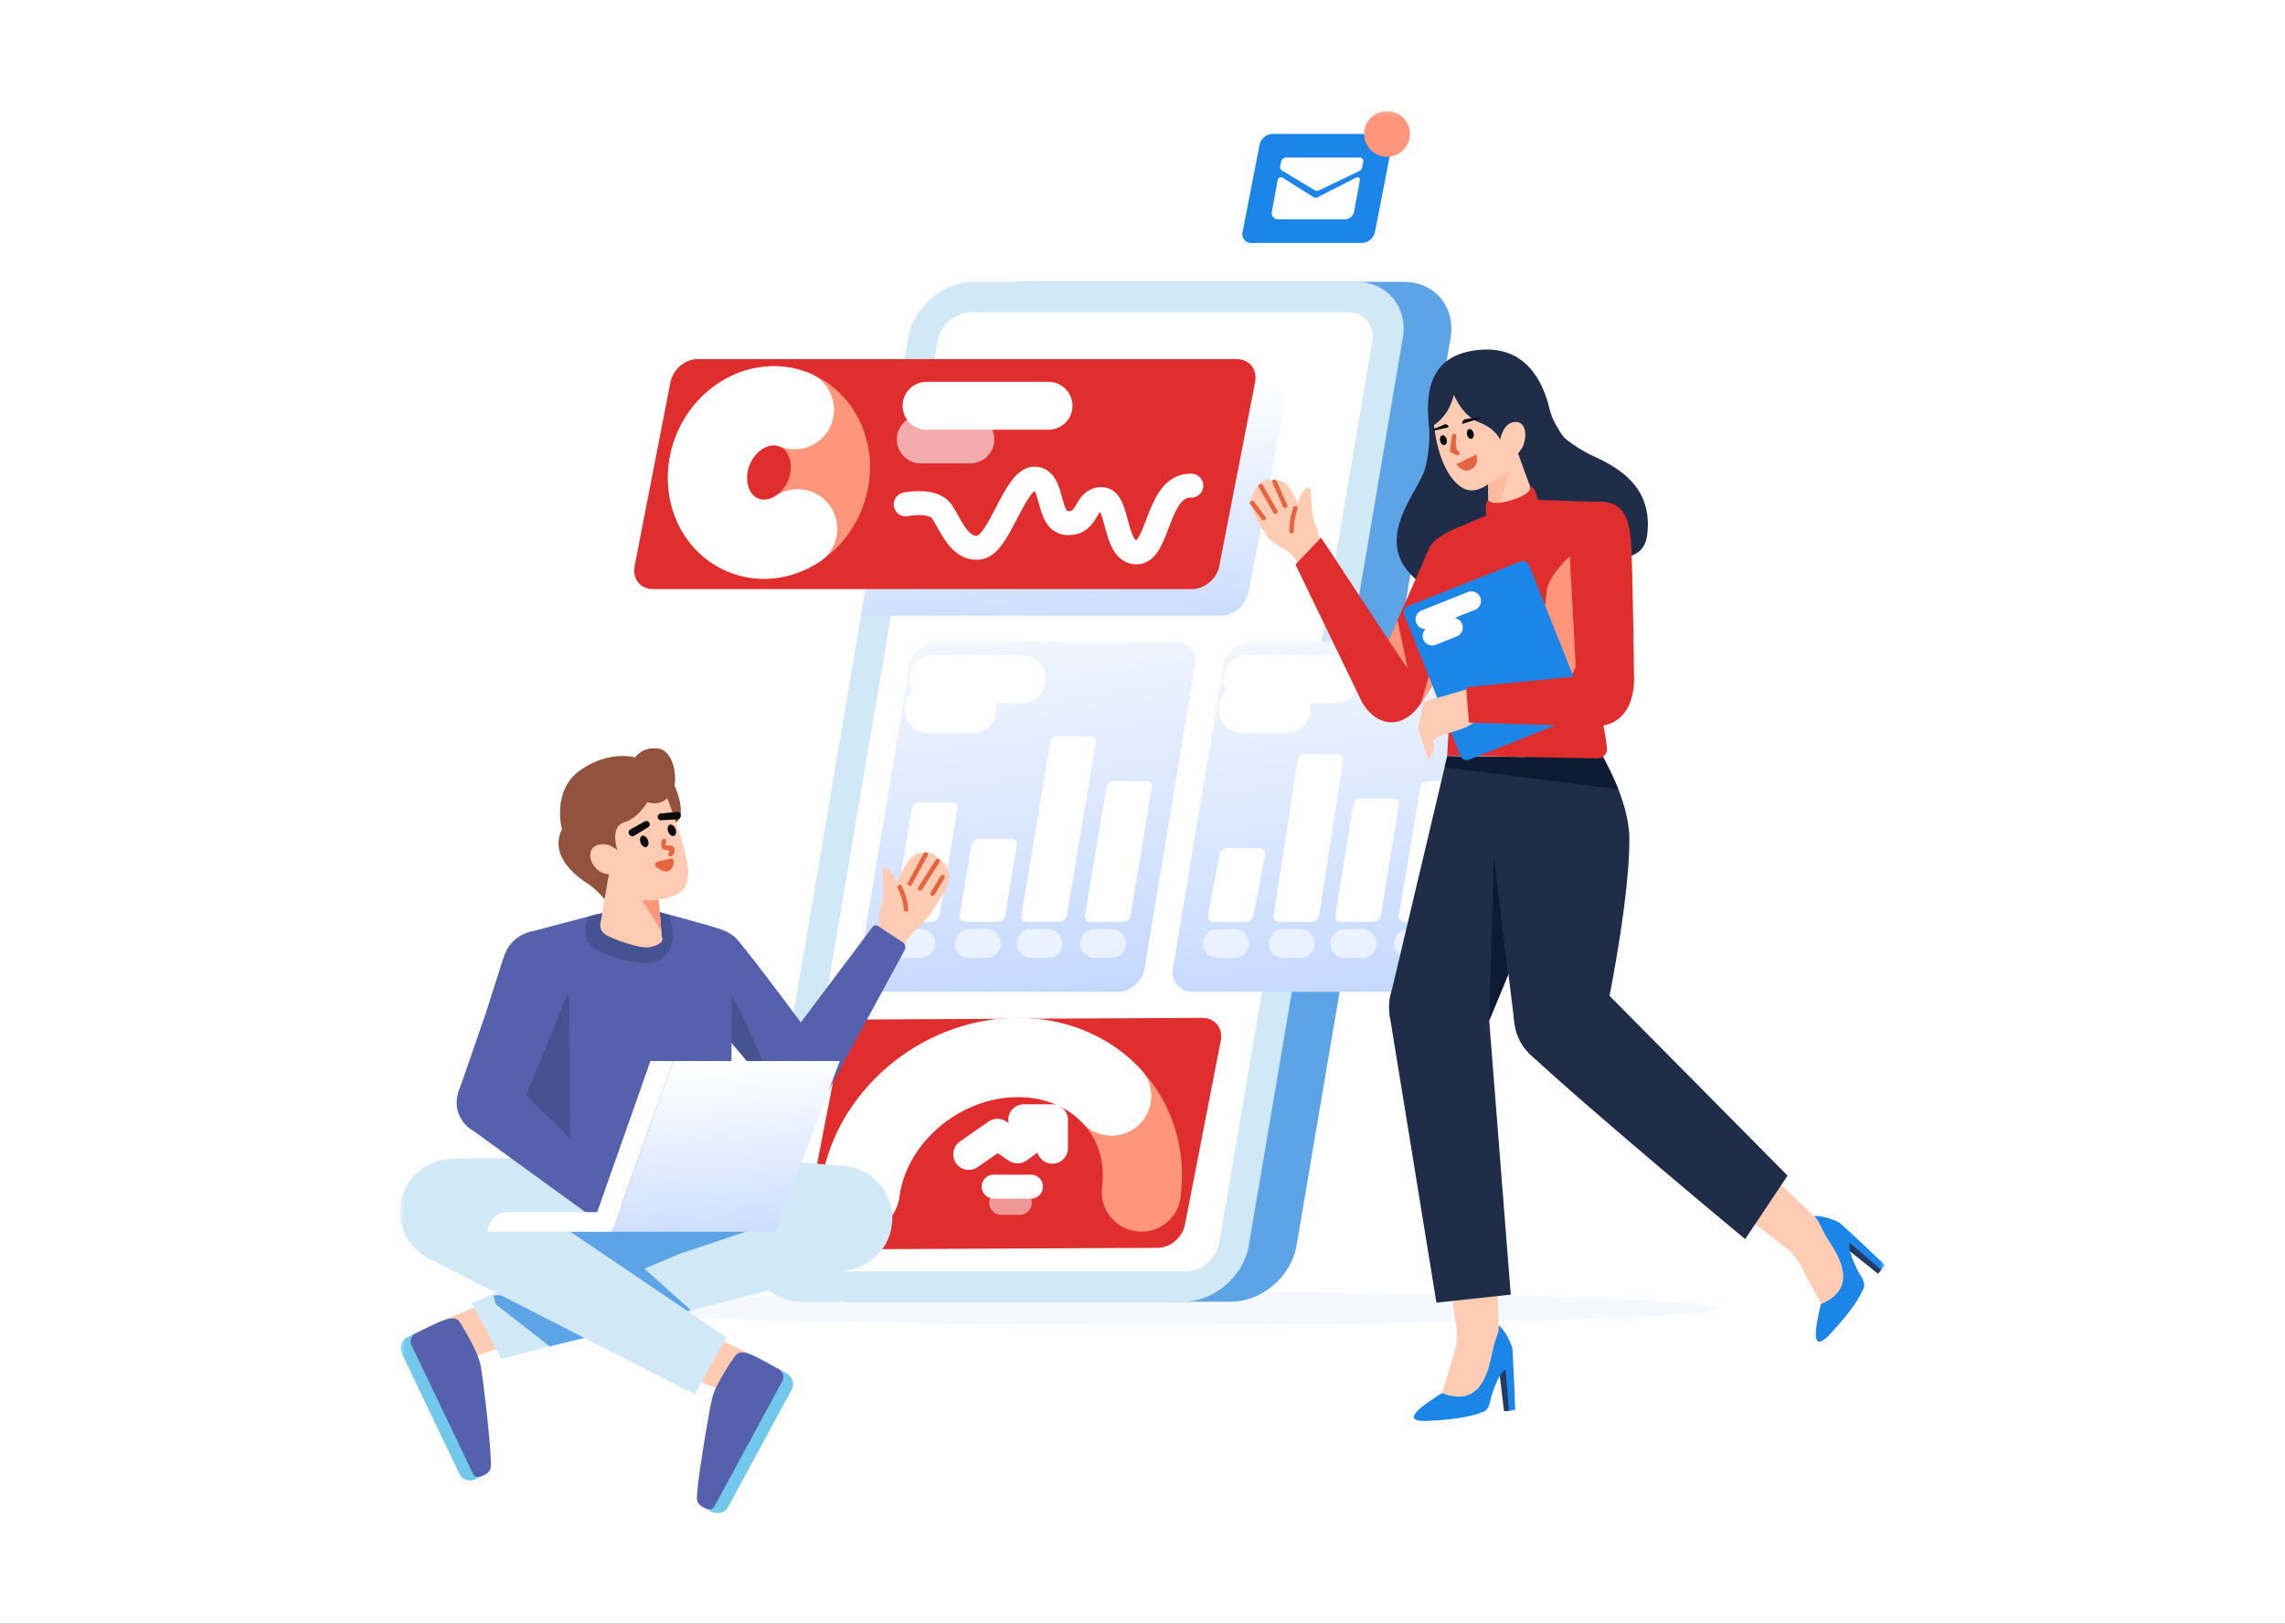 <svg width="477" height="339" viewBox="0 0 477 339" fill="none" xmlns="http://www.w3.org/2000/svg">
<rect x="0" y="0" width="477" height="339" fill="#333333" stroke="none"/>
<g clip-path="url(#clip0_413_16162)">
<path d="M477 0H0V339H477V0Z" fill="white"/>
<mask id="mask0_413_16162" style="mask-type:luminance" maskUnits="userSpaceOnUse" x="83" y="23" width="311" height="293">
<path d="M393.461 23.174H83.475V315.966H393.461V23.174Z" fill="white"/>
</mask>
<g mask="url(#mask0_413_16162)">
<path d="M240.884 276.614C305.811 276.614 358.446 275.066 358.446 273.158C358.446 271.248 305.811 269.701 240.884 269.701C175.956 269.701 123.323 271.248 123.323 273.158C123.323 275.066 175.956 276.614 240.884 276.614Z" fill="#F5F8FF"/>
<path d="M256.949 271.759H177.128C170.654 271.759 166.295 266.513 167.393 260.043L199.541 70.564C200.638 64.093 206.777 58.847 213.251 58.847H293.072C299.546 58.847 303.905 64.093 302.807 70.564L270.659 260.043C269.562 266.513 263.423 271.759 256.949 271.759Z" fill="#5CA4E6"/>
<path d="M246.979 271.759H167.158C160.684 271.759 156.326 266.513 157.423 260.043L189.571 70.564C190.669 64.093 196.807 58.847 203.282 58.847H283.102C289.576 58.847 293.935 64.093 292.837 70.564L260.69 260.043C259.592 266.513 253.453 271.759 246.979 271.759Z" fill="#D1E8F7"/>
<path d="M247.437 265.425H168.849C165.487 265.425 163.224 262.701 163.794 259.341L195.703 71.266C196.274 67.906 199.461 65.182 202.823 65.182H281.411C284.773 65.182 287.036 67.906 286.466 71.266L254.557 259.341C253.987 262.701 250.799 265.425 247.437 265.425Z" fill="white"/>
<path d="M254.876 128.551H179.732L187.564 85.31C188.077 82.674 190.632 80.536 193.27 80.536H264.22C266.858 80.536 268.581 82.674 268.068 85.31L260.582 123.777C260.068 126.414 257.514 128.551 254.876 128.551Z" fill="url(#paint0_linear_413_16162)"/>
<path d="M248.819 122.987H136.325C133.687 122.987 131.964 120.849 132.477 118.213L139.963 79.746C140.476 77.109 143.03 74.972 145.669 74.972H258.163C260.801 74.972 262.524 77.109 262.011 79.746L254.525 118.213C254.012 120.849 251.457 122.987 248.819 122.987Z" fill="#E02E2E"/>
<path d="M241.642 260.521L171.871 260.852C169.232 260.852 167.51 258.715 168.023 256.078L175.509 217.611C176.022 214.975 178.576 212.837 181.214 212.837L250.986 212.506C253.624 212.506 255.347 214.644 254.834 217.28L247.348 255.747C246.835 258.384 244.28 260.521 241.642 260.521Z" fill="#E02E2E"/>
<path d="M179.544 248.872C181.529 233.353 196.283 220.773 212.498 220.773C228.713 220.773 240.248 233.353 238.263 248.872" stroke="#FF967C" stroke-width="16.521" stroke-miterlimit="10" stroke-linecap="round"/>
<path d="M179.544 248.872C181.529 233.353 196.283 220.773 212.498 220.773C220.523 220.773 227.402 223.854 232.063 228.849" stroke="white" stroke-width="16.521" stroke-miterlimit="10" stroke-linecap="round"/>
<path d="M233.299 207.068H183.34C180.674 207.068 178.872 204.907 179.315 202.242L189.866 138.815C190.309 136.15 192.83 133.99 195.497 133.99H245.455C248.122 133.99 249.924 136.15 249.481 138.815L238.93 202.242C238.486 204.907 235.966 207.068 233.299 207.068Z" fill="url(#paint1_linear_413_16162)"/>
<path d="M198.724 167.531H191.913C191.538 167.544 191.179 167.683 190.894 167.927C190.61 168.171 190.417 168.505 190.347 168.873L186.648 191.112C186.611 191.277 186.614 191.447 186.654 191.611C186.694 191.774 186.771 191.927 186.879 192.056C186.987 192.186 187.123 192.289 187.277 192.358C187.431 192.427 187.599 192.459 187.767 192.454H194.578C194.953 192.441 195.312 192.301 195.597 192.057C195.882 191.814 196.075 191.48 196.145 191.112L199.844 168.873C199.88 168.708 199.877 168.537 199.837 168.374C199.797 168.21 199.72 168.058 199.612 167.928C199.504 167.799 199.368 167.696 199.214 167.627C199.061 167.558 198.893 167.525 198.724 167.531Z" fill="white"/>
<path d="M211.152 175.14H204.341C203.966 175.152 203.606 175.292 203.322 175.536C203.037 175.78 202.844 176.113 202.774 176.482L200.341 191.112C200.305 191.276 200.307 191.447 200.347 191.611C200.387 191.774 200.465 191.927 200.573 192.056C200.681 192.185 200.816 192.289 200.97 192.358C201.124 192.426 201.292 192.459 201.46 192.454H208.272C208.646 192.441 209.006 192.301 209.29 192.057C209.575 191.813 209.768 191.48 209.838 191.112L212.271 176.482C212.307 176.317 212.305 176.146 212.265 175.983C212.225 175.819 212.148 175.667 212.04 175.537C211.932 175.408 211.796 175.305 211.642 175.236C211.488 175.167 211.32 175.134 211.152 175.14Z" fill="white"/>
<path d="M227.604 153.731H220.792C220.418 153.743 220.058 153.883 219.774 154.127C219.489 154.371 219.296 154.704 219.226 155.073L213.231 191.112C213.196 191.276 213.198 191.447 213.238 191.611C213.278 191.774 213.355 191.927 213.463 192.056C213.571 192.185 213.707 192.289 213.861 192.358C214.015 192.426 214.182 192.459 214.351 192.454H221.162C221.537 192.441 221.896 192.301 222.181 192.057C222.466 191.813 222.658 191.48 222.728 191.112L228.723 155.073C228.759 154.908 228.757 154.737 228.717 154.574C228.677 154.41 228.6 154.258 228.492 154.128C228.384 153.999 228.248 153.896 228.094 153.827C227.94 153.758 227.772 153.725 227.604 153.731Z" fill="white"/>
<path d="M239.325 163.073H232.514C232.139 163.085 231.78 163.225 231.495 163.469C231.211 163.713 231.017 164.047 230.948 164.415L226.507 191.112C226.471 191.276 226.473 191.447 226.513 191.611C226.554 191.774 226.63 191.927 226.738 192.056C226.846 192.185 226.982 192.289 227.136 192.358C227.29 192.427 227.458 192.459 227.626 192.454H234.438C234.813 192.441 235.172 192.301 235.457 192.057C235.741 191.813 235.934 191.48 236.004 191.112L240.445 164.415C240.481 164.25 240.478 164.079 240.438 163.916C240.398 163.752 240.321 163.6 240.213 163.47C240.105 163.341 239.969 163.238 239.815 163.169C239.661 163.1 239.494 163.067 239.325 163.073Z" fill="white"/>
<path d="M194.852 141.793H213.294" stroke="white" stroke-width="10" stroke-miterlimit="10" stroke-linecap="round"/>
<path d="M193.811 148.051H203.032" stroke="white" stroke-width="10" stroke-miterlimit="10" stroke-linecap="round"/>
<path opacity="0.6" d="M188.635 196.986H192.202" stroke="white" stroke-width="6" stroke-miterlimit="10" stroke-linecap="round"/>
<path opacity="0.6" d="M202.329 196.986H205.895" stroke="white" stroke-width="6" stroke-miterlimit="10" stroke-linecap="round"/>
<path opacity="0.6" d="M215.219 196.986H218.786" stroke="white" stroke-width="6" stroke-miterlimit="10" stroke-linecap="round"/>
<path opacity="0.6" d="M228.495 196.986H232.062" stroke="white" stroke-width="6" stroke-miterlimit="10" stroke-linecap="round"/>
<path d="M298.83 207.068H248.872C246.205 207.068 244.403 204.907 244.846 202.242L255.398 138.815C255.841 136.15 258.362 133.99 261.028 133.99H310.987C313.653 133.99 315.456 136.15 315.012 138.815L304.461 202.242C304.018 204.907 301.497 207.068 298.83 207.068Z" fill="url(#paint2_linear_413_16162)"/>
<path d="M262.962 177.092H256.15C255.776 177.105 255.416 177.245 255.132 177.489C254.847 177.733 254.654 178.066 254.584 178.434L252.179 191.112C252.143 191.276 252.145 191.447 252.185 191.611C252.226 191.774 252.303 191.927 252.411 192.056C252.519 192.186 252.654 192.289 252.809 192.358C252.962 192.427 253.13 192.459 253.298 192.454H260.11C260.485 192.441 260.844 192.301 261.129 192.057C261.413 191.813 261.606 191.48 261.676 191.112L264.081 178.434C264.117 178.27 264.115 178.099 264.075 177.935C264.035 177.772 263.957 177.619 263.849 177.49C263.741 177.361 263.606 177.257 263.452 177.188C263.298 177.12 263.13 177.087 262.962 177.092Z" fill="white"/>
<path d="M279.256 157.461H272.444C272.07 157.474 271.711 157.614 271.426 157.858C271.141 158.102 270.948 158.435 270.879 158.803L265.872 191.112C265.837 191.277 265.839 191.447 265.879 191.611C265.919 191.774 265.996 191.927 266.104 192.056C266.212 192.186 266.348 192.289 266.502 192.358C266.656 192.427 266.823 192.459 266.992 192.454H273.804C274.178 192.441 274.537 192.302 274.822 192.058C275.107 191.814 275.3 191.48 275.369 191.112L280.376 158.803C280.411 158.639 280.409 158.468 280.369 158.304C280.329 158.141 280.252 157.988 280.144 157.859C280.036 157.729 279.9 157.626 279.746 157.557C279.592 157.488 279.425 157.456 279.256 157.461Z" fill="white"/>
<path d="M290.881 166.686H284.07C283.695 166.699 283.336 166.838 283.051 167.082C282.767 167.326 282.574 167.66 282.504 168.028L278.763 191.112C278.727 191.277 278.729 191.447 278.769 191.611C278.809 191.774 278.886 191.927 278.994 192.056C279.102 192.186 279.239 192.289 279.392 192.358C279.546 192.427 279.714 192.459 279.882 192.454H286.694C287.068 192.441 287.428 192.302 287.712 192.058C287.997 191.814 288.19 191.48 288.259 191.112L292.001 168.028C292.037 167.863 292.034 167.693 291.994 167.529C291.954 167.365 291.877 167.213 291.769 167.084C291.661 166.954 291.525 166.851 291.371 166.782C291.218 166.713 291.05 166.681 290.881 166.686Z" fill="white"/>
<path d="M304.857 163.073H298.045C297.67 163.085 297.311 163.225 297.027 163.469C296.742 163.713 296.549 164.047 296.479 164.415L292.038 191.112C292.002 191.276 292.005 191.447 292.045 191.611C292.085 191.774 292.162 191.927 292.27 192.056C292.378 192.185 292.514 192.289 292.668 192.358C292.822 192.427 292.989 192.459 293.158 192.454H299.969C300.344 192.441 300.703 192.301 300.988 192.057C301.272 191.813 301.466 191.48 301.535 191.112L305.976 164.415C306.012 164.25 306.01 164.079 305.97 163.916C305.929 163.752 305.853 163.6 305.745 163.47C305.637 163.341 305.5 163.238 305.347 163.169C305.193 163.1 305.025 163.067 304.857 163.073Z" fill="white"/>
<path d="M260.383 141.793H278.825" stroke="white" stroke-width="10" stroke-miterlimit="10" stroke-linecap="round"/>
<path d="M259.342 148.051H268.563" stroke="white" stroke-width="10" stroke-miterlimit="10" stroke-linecap="round"/>
<path opacity="0.6" d="M254.167 196.986H257.734" stroke="white" stroke-width="6" stroke-miterlimit="10" stroke-linecap="round"/>
<path opacity="0.6" d="M267.86 196.986H271.427" stroke="white" stroke-width="6" stroke-miterlimit="10" stroke-linecap="round"/>
<path opacity="0.6" d="M280.751 196.986H284.318" stroke="white" stroke-width="6" stroke-miterlimit="10" stroke-linecap="round"/>
<path opacity="0.6" d="M294.026 196.986H297.593" stroke="white" stroke-width="6" stroke-miterlimit="10" stroke-linecap="round"/>
<path d="M86.773 278.35L100.959 308.01L99.2 308.85C98.606 309.134 97.924 309.171 97.303 308.951C96.683 308.733 96.175 308.276 95.891 307.683L83.845 282.498C83.561 281.904 83.525 281.223 83.744 280.602C83.963 279.982 84.419 279.475 85.013 279.191L86.773 278.35Z" fill="#71C8EA"/>
<path d="M102.218 271.653L92.427 275.698L97.92 283.461L106.599 280.814L102.218 271.653Z" fill="#FFCCB3"/>
<path d="M95.964 276.008C95.964 276.008 99.786 281.908 100.363 285.205C100.94 288.502 102.914 305.178 102.383 306.681C102.001 307.762 100.614 308.226 99.734 308.324C99.54 308.344 99.346 308.304 99.177 308.209C99.007 308.114 98.871 307.969 98.789 307.793L85.911 280.87C85.696 280.421 85.666 279.906 85.827 279.435C85.988 278.963 86.328 278.574 86.773 278.35C88.555 277.456 91.28 276.116 92.427 275.698C94.201 275.053 95.371 275.057 95.964 276.008Z" fill="#5661AE"/>
<path d="M165.27 290.123L151.966 314.667C151.653 315.246 151.122 315.676 150.492 315.863C149.861 316.05 149.182 315.98 148.603 315.666L146.888 314.738L162.556 285.833L164.271 286.761C164.849 287.074 165.28 287.604 165.467 288.235C165.655 288.865 165.584 289.544 165.27 290.123Z" fill="#71C8EA"/>
<path d="M147.47 278.364L157.043 282.898L151.165 290.373L142.63 287.292L147.47 278.364Z" fill="#FFCCB3"/>
<path d="M153.495 283.029C153.495 283.029 149.379 288.728 148.637 291.992C147.894 295.255 145.079 311.811 145.533 313.339C145.86 314.438 147.222 314.971 148.096 315.113C148.288 315.143 148.485 315.113 148.658 315.027C148.832 314.941 148.975 314.802 149.067 314.631L163.289 288.393C163.527 287.955 163.583 287.442 163.446 286.963C163.309 286.484 162.989 286.079 162.556 285.833C160.822 284.849 158.168 283.373 157.043 282.898C155.304 282.164 154.135 282.109 153.495 283.029Z" fill="#5661AE"/>
<path d="M176.311 243.4C176.311 243.4 179.976 261.59 177.132 265.154L104.66 283.7L98.48 272.131L140.8 252.938L149.276 241.328L176.311 243.4Z" fill="#D1E8F7"/>
<path d="M157.972 256.379L141.982 261.724L134.52 264.851L144.223 273.575L135.548 275.534L111.887 256.379H157.972Z" fill="#5CA4E6"/>
<path d="M103.021 270.613L103.512 272.322L114.748 281.087L125.303 278.513C125.303 278.513 104.942 268.829 103.021 270.613Z" fill="#5CA4E6"/>
<path d="M123.361 242.339C123.361 242.339 102.869 241.228 92.711 242.121C86.171 242.695 83.813 259.423 89.032 262.466L145.049 291.13L151.65 279.209L115.514 254.764L141.366 251.129L123.361 242.339Z" fill="#D1E8F7"/>
<path d="M94.433 263.89C100.485 263.89 105.392 258.987 105.392 252.938C105.392 246.889 100.485 241.986 94.433 241.986C88.381 241.986 83.475 246.889 83.475 252.938C83.475 258.987 88.381 263.89 94.433 263.89Z" fill="#D1E8F7"/>
<path d="M175.311 265.304C181.363 265.304 186.27 260.401 186.27 254.352C186.27 248.304 181.363 243.4 175.311 243.4C169.259 243.4 164.353 248.304 164.353 254.352C164.353 260.401 169.259 265.304 175.311 265.304Z" fill="#D1E8F7"/>
<path d="M145.293 202.672C144.138 196.976 146.853 197.123 147.757 196.218C147.757 196.218 151.146 193.424 153.729 196.028C156.463 198.782 172.134 220.179 172.134 220.179L162.329 229.192L160.486 226.994L155.711 221.303L150.605 215.221L149.97 214.528L143.082 206.73C143.082 206.73 145.946 205.671 145.293 202.672Z" fill="#5661AE"/>
<path d="M150.731 208.392C154.677 207.071 156.805 202.803 155.483 198.859C154.161 194.915 149.891 192.789 145.944 194.11C141.998 195.431 139.87 199.699 141.192 203.643C142.514 207.587 146.785 209.713 150.731 208.392Z" fill="#5661AE"/>
<path d="M150.061 214.498C149.863 213.307 149.468 210.926 149.042 208.756L146.78 198.254C146.78 198.254 152.856 207.229 155.655 213.48C157.728 218.165 160.133 222.939 160.531 226.978L155.757 221.288L150.65 215.206L150.061 214.498Z" fill="#465393"/>
<path d="M181.928 196.09C184.258 191.843 183.139 191.122 184.13 188.705C185.106 186.347 183.372 180.502 185.032 181.299C186.692 182.096 187.206 184.214 187.206 184.214C188.341 182.207 189.386 178.515 192.104 178.092C194.821 177.669 195.062 178.524 196.602 179.787C200.7 183.195 195.475 188.316 194.603 190.266C194.041 191.489 189.918 195.215 189.462 196.03L187.386 199.038L181.928 196.09Z" fill="#FFCCB3"/>
<path d="M189.934 184.477L193.246 178.367" stroke="#E56441" stroke-width="0.947" stroke-linecap="round"/>
<path d="M192.104 185.467L195.713 179.776" stroke="#E56441" stroke-width="0.947" stroke-linecap="round"/>
<path d="M194.682 186.561L196.744 183.115" stroke="#E56441" stroke-width="0.947" stroke-linecap="round"/>
<path d="M189.116 189.856C189.098 187.741 187.828 185.181 187.828 185.181L189.116 189.856Z" fill="#E56441"/>
<path d="M189.116 189.856C189.098 187.741 187.828 185.181 187.828 185.181" stroke="#E56441" stroke-width="0.947" stroke-linecap="round"/>
<path d="M162.246 220.008L182.185 193.471C182.311 193.315 182.492 193.212 182.691 193.181C182.889 193.15 183.093 193.194 183.261 193.304L188.482 196.755C188.73 196.923 188.907 197.177 188.978 197.468C189.049 197.759 189.01 198.066 188.867 198.329L172.832 227.882L162.246 220.008Z" fill="#5661AE"/>
<path d="M167.09 231.217C170.778 231.217 173.768 228.23 173.768 224.544C173.768 220.859 170.778 217.871 167.09 217.871C163.403 217.871 160.413 220.859 160.413 224.544C160.413 228.23 163.403 231.217 167.09 231.217Z" fill="#5661AE"/>
<path d="M137.481 190.352C137.481 190.352 148.67 193.311 150.591 194.079C152.512 194.847 152.64 197.918 152.768 200.094C152.896 202.269 152.466 251.129 152.466 251.129L127.703 250.177L109.184 239.344C109.184 239.344 109.989 200.575 110.245 198.783C110.501 196.992 108.489 195.449 110.67 194.547L124.692 190.845L137.481 190.352Z" fill="#5661AE"/>
<path d="M118.847 207.757L119.047 243.857L108.401 231.998L113.551 206.634L118.847 207.757Z" fill="#465393"/>
<path d="M122.866 191.397C122.866 191.397 121.282 194.581 122.866 196.777C124.45 198.973 130.792 201.107 135.124 201.044C139.456 200.981 141.752 196.853 139.788 191.074L132.612 189.059L124.692 190.845L122.866 191.397Z" fill="#465393"/>
<path d="M140.8 163.958C140.8 163.958 143.92 170.686 140.593 172.076C137.265 173.465 137.653 164.284 140.8 163.958Z" fill="#93523E"/>
<path d="M137.281 185.487L138.184 195.658C138.184 195.658 139.049 197.022 135.679 197.738C133.512 198.199 127.674 195.9 126.542 195.21C126.06 194.955 125.683 194.54 125.475 194.036C125.267 193.532 125.241 192.972 125.402 192.451C125.746 191.207 127.172 180.837 127.172 180.837L137.281 185.487Z" fill="#FFCCB3"/>
<path d="M137.455 187.448L132.078 184.793L138.073 194.404L137.455 187.448Z" fill="#FF967C"/>
<path d="M139.009 165.905C139.009 165.905 142.164 173.814 143.309 179.362C144.463 184.96 142.621 186.358 140.19 187.181C138.272 187.831 135.21 188.348 133.127 187.696C129.329 186.508 125.613 183.078 124.724 182.373C123.348 181.283 121.99 176.335 124.006 173.536C126.023 170.736 133.97 161.939 139.009 165.905Z" fill="#FFCCB3"/>
<path d="M134.946 176.822C135.366 176.656 135.502 176.004 135.25 175.364C134.998 174.723 134.453 174.338 134.034 174.503C133.614 174.668 133.478 175.321 133.73 175.961C133.982 176.601 134.527 176.986 134.946 176.822Z" fill="#080B09"/>
<path d="M140.714 174.511C141.134 174.347 141.27 173.694 141.017 173.054C140.766 172.414 140.221 172.029 139.801 172.193C139.382 172.359 139.246 173.011 139.498 173.651C139.75 174.291 140.294 174.677 140.714 174.511Z" fill="#080B09"/>
<path d="M138.599 175.604C138.599 175.604 138.086 177.154 139.164 177.003C140.188 176.823 140.882 177.329 139.988 178.367" fill="#E56441"/>
<path d="M138.599 175.604C138.599 175.604 138.086 177.154 139.164 177.003C140.188 176.823 140.882 177.329 139.988 178.367" stroke="#E56441" stroke-width="0.947" stroke-linecap="round"/>
<path d="M140.038 179.738L140.043 179.737L140.048 179.735C140.063 179.73 140.079 179.73 140.094 179.734C140.109 179.737 140.123 179.745 140.134 179.756C140.146 179.766 140.154 179.78 140.158 179.795C140.162 179.81 140.163 179.826 140.159 179.841L140.155 179.854L140.154 179.867C140.088 180.545 139.919 180.949 139.714 181.175C139.516 181.394 139.267 181.467 138.986 181.446C138.696 181.423 138.379 181.302 138.071 181.134C137.767 180.969 137.484 180.766 137.266 180.592C137.251 180.578 137.24 180.561 137.234 180.541C137.228 180.521 137.227 180.499 137.232 180.479C137.237 180.458 137.248 180.439 137.263 180.424C137.278 180.409 137.297 180.398 137.318 180.393L137.32 180.393C138.153 180.182 139.409 179.886 140.038 179.738Z" fill="#E56441" stroke="#E56441"/>
<path d="M131.292 174.112L131.371 174.222C131.472 174.393 131.637 174.518 131.829 174.568C132.021 174.619 132.226 174.591 132.398 174.491L135.309 172.699C135.453 172.618 135.562 172.486 135.614 172.328C135.665 172.171 135.656 172 135.587 171.85C135.549 171.755 135.492 171.67 135.419 171.6C135.346 171.529 135.259 171.475 135.163 171.44C135.068 171.406 134.966 171.392 134.865 171.4C134.764 171.408 134.665 171.437 134.576 171.486L131.587 173.168C131.504 173.209 131.431 173.267 131.371 173.337C131.311 173.408 131.266 173.489 131.239 173.577C131.212 173.665 131.202 173.758 131.211 173.85C131.22 173.941 131.248 174.031 131.292 174.112Z" fill="#080B09"/>
<path d="M141.347 169.516L137.932 169.832C137.83 169.842 137.733 169.874 137.645 169.925C137.557 169.976 137.481 170.046 137.422 170.128C137.363 170.211 137.323 170.305 137.303 170.404C137.283 170.504 137.284 170.607 137.307 170.705C137.336 170.868 137.426 171.014 137.558 171.114C137.69 171.215 137.854 171.261 138.019 171.246L141.433 171.065C141.631 171.049 141.815 170.956 141.945 170.805C142.074 170.654 142.139 170.459 142.124 170.26L142.127 170.125C142.117 170.033 142.089 169.944 142.044 169.863C142 169.782 141.939 169.712 141.866 169.655C141.794 169.598 141.71 169.556 141.621 169.532C141.532 169.508 141.439 169.503 141.347 169.516Z" fill="#080B09"/>
<path d="M135.092 167.483C135.092 167.483 133.387 170.725 130.294 171.686C127.201 172.648 128.891 177.527 128.891 177.527C128.891 177.527 126.77 175.418 124.332 176.606C121.894 177.792 123.745 182.451 127.113 182.51L126.197 187.752C126.197 187.752 124.491 185.629 122.697 184.493C120.903 183.357 114.458 178.947 117.305 173.139C117.305 173.139 115.077 164.983 121.187 160.754C127.296 156.526 132.584 158.122 132.584 158.122C132.584 158.122 134.041 155.813 137.417 156.284C140.793 156.756 141.571 162.84 140.453 165.041C139.335 167.241 137.514 168.176 135.092 167.483Z" fill="#93523E"/>
<path d="M109.639 199.99C113.935 196.074 115.204 198.477 116.446 198.786C116.446 198.786 120.585 200.257 119.677 203.81C118.717 207.569 108.401 231.999 108.401 231.999L95.626 228.222L96.567 225.512L98.999 218.495L101.596 210.992L101.865 210.092L105.019 200.179C105.019 200.179 107.4 202.09 109.639 199.99Z" fill="#5661AE"/>
<path d="M118.147 206.768C120.854 203.608 120.485 198.854 117.323 196.149C114.162 193.444 109.405 193.813 106.699 196.972C103.992 200.132 104.361 204.886 107.522 207.591C110.684 210.296 115.441 209.928 118.147 206.768Z" fill="#5661AE"/>
<path d="M107.136 225.998L130.853 249.225C130.991 249.371 131.07 249.564 131.075 249.764C131.079 249.965 131.01 250.161 130.878 250.314L126.773 255.035C126.573 255.259 126.298 255.401 126 255.433C125.702 255.466 125.403 255.386 125.16 255.211L97.941 235.458L107.136 225.998Z" fill="#5661AE"/>
<path d="M102.003 236.878C105.691 236.878 108.681 233.891 108.681 230.205C108.681 226.519 105.691 223.532 102.003 223.532C98.316 223.532 95.326 226.519 95.326 230.205C95.326 233.891 98.316 236.878 102.003 236.878Z" fill="#5661AE"/>
<path d="M140.589 221.524L127.717 257.163H101.837C101.837 256.075 102.27 255.031 103.04 254.262C103.81 253.492 104.854 253.06 105.943 253.06H124.666L135.781 221.524H140.589Z" fill="white"/>
<path d="M140.589 221.524H175.312L161.883 257.163H127.717L140.589 221.524Z" fill="url(#paint3_linear_413_16162)"/>
<path d="M189.073 105.298C189.073 105.298 194.859 104.08 196.694 106.892C198.529 109.704 200.364 114.987 204.524 114.302C208.683 113.617 211.864 99.8 216.023 99.923C220.183 100.045 218.348 109.093 222.874 109.215C227.401 109.337 226.3 104.202 229.97 104.202C233.64 104.202 232.417 115.206 237.188 115.328C241.959 115.451 241.47 101.146 248.688 101.39" stroke="white" stroke-width="5" stroke-miterlimit="10" stroke-linecap="round"/>
<path d="M172.184 103.397C175.131 96.164 172.294 88.174 165.848 85.552C159.402 82.929 151.788 86.666 148.842 93.9C145.895 101.133 148.732 109.123 155.178 111.745C161.624 114.368 169.238 110.63 172.184 103.397Z" stroke="#FF967C" stroke-width="16.521" stroke-miterlimit="10" stroke-linecap="round"/>
<path d="M166.515 110.396C163.114 112.638 158.946 113.278 155.178 111.745C148.732 109.123 145.895 101.133 148.842 93.9C151.788 86.666 159.402 82.929 165.848 85.552" stroke="white" stroke-width="16.521" stroke-miterlimit="10" stroke-linecap="round"/>
<path d="M193.422 84.713H218.88" stroke="white" stroke-width="10" stroke-miterlimit="10" stroke-linecap="round"/>
<path opacity="0.6" d="M192.216 91.732H202.573" stroke="white" stroke-width="10" stroke-miterlimit="10" stroke-linecap="round"/>
<path d="M386.165 259.154C386.092 259.162 386.059 259.203 386.098 259.235C386.065 259.276 386.065 259.276 386.075 259.349C385.92 259.854 385.81 260.371 385.747 260.895L392.028 265.94L392.723 265.159C392.723 265.159 390.405 262.293 389.537 261.46C389.162 261.092 388.828 260.757 388.493 260.422C388.202 260.12 387.94 259.777 387.688 259.508C387.337 259.026 386.32 259.211 386.31 259.138C386.271 259.105 386.165 259.154 386.165 259.154Z" fill="#233B62"/>
<path d="M338.674 215.319L344.739 221.193L378.649 253.921L379.268 254.484L379.537 254.901L379.576 254.933L384.379 262.207L384.916 263.039L385.095 263.316L388.344 268.271L385.668 269.602L384.893 269.983L383.8 270.511L382.074 271.404L382.044 271.444L380.212 272.385L380.123 272.247L375.949 264.274C375.141 262.734 374.005 261.388 372.623 260.33L335.749 232.119L328.74 226.756L338.674 215.319Z" fill="#FFCCB3"/>
<path d="M383.916 255.204C382.289 254.449 380.464 253.775 378.682 253.88C379.755 254.821 380.245 256.495 380.958 257.716C382.418 260.228 386.165 264.897 384.25 268.865C383.174 271.095 380.166 272.279 380.123 272.246C379.619 274.536 377.125 283.857 382.1 278.454C384.88 275.437 387.636 272.214 389.02 269.014C389.59 267.703 388.388 266.394 387.798 265.287C387.043 263.611 385.916 261.392 386.059 259.537L386.089 259.496C386.171 259.368 392.614 265.132 392.724 265.159C392.946 264.801 393.462 264.077 393.462 264.077C393.462 264.077 384.224 255.319 383.916 255.204Z" fill="#1C85E8"/>
<path d="M314.529 285.693C314.471 285.647 314.419 285.653 314.425 285.705C314.373 285.711 314.373 285.711 314.328 285.769C313.864 286.022 313.424 286.316 313.012 286.646L313.972 294.643L315.016 294.57C315.016 294.57 315.364 290.901 315.325 289.697C315.315 289.173 315.31 288.7 315.306 288.227C315.308 287.807 315.362 287.38 315.371 287.011C315.458 286.422 314.599 285.842 314.645 285.784C314.639 285.732 314.529 285.693 314.529 285.693Z" fill="#233B62"/>
<path d="M311.254 221.168L311.478 229.604L312.818 276.699L312.866 277.534L312.766 278.019L312.772 278.071L311.117 286.627L310.918 287.597L310.851 287.921L309.709 293.734L306.863 292.814L306.042 292.545L304.891 292.157L303.035 291.591L302.983 291.597L301.017 290.992L301.05 290.83L303.645 282.214C304.143 280.547 304.273 278.792 304.026 277.07L297.408 231.133L296.149 222.4L311.254 221.168Z" fill="#FFCCB3"/>
<path d="M315.684 281.296C315.05 279.621 314.218 277.864 312.87 276.693C312.98 278.117 312.158 279.656 311.812 281.025C311.099 283.842 310.51 289.799 306.365 291.297C304.036 292.139 301.056 290.882 301.05 290.83C299.088 292.115 290.782 297.033 298.119 296.649C302.216 296.434 306.442 296.056 309.671 294.738C310.995 294.197 311.052 292.422 311.405 291.219C312.038 289.493 312.784 287.118 314.184 285.892L314.236 285.885C314.385 285.851 314.956 294.474 315.016 294.57C315.424 294.469 316.3 294.311 316.3 294.311C316.3 294.311 315.825 281.595 315.684 281.296Z" fill="#1C85E8"/>
<path d="M302.118 157.873L290.13 208.464L290.109 212.056L299.856 271.962L315.377 270.283L310.874 213.069L323.222 183.218L320.726 158.738L302.118 157.873Z" fill="#1F2D49"/>
<path d="M300.44 220.753C306.229 220.753 310.922 216.063 310.922 210.277C310.922 204.491 306.229 199.801 300.44 199.801C294.651 199.801 289.958 204.491 289.958 210.277C289.958 216.063 294.651 220.753 300.44 220.753Z" fill="#1F2D49"/>
<path d="M314.809 203.559L311.852 178.562L310.874 213.069L314.809 203.559Z" fill="#0D1B33"/>
<path d="M334.476 157.715C334.476 157.715 340.065 167.099 340.137 174.957C340.25 186.752 335.994 207.901 335.994 207.901L373.156 245.442L364.309 258.699C364.309 258.699 332.598 232.403 319.181 219.913L316.176 213.832L311.852 178.562L318.46 157.715H334.476Z" fill="#1F2D49"/>
<path d="M302.118 157.873L334.669 158.207L337.832 164.749L301.568 160.194L302.118 157.873Z" fill="#0D1B33"/>
<path d="M326.564 222.953C332.353 222.953 337.047 218.263 337.047 212.477C337.047 206.692 332.353 202.001 326.564 202.001C320.775 202.001 316.082 206.692 316.082 212.477C316.082 218.263 320.775 222.953 326.564 222.953Z" fill="#1F2D49"/>
<path d="M298.318 88.351C298.318 88.351 298.755 93.214 297.471 97.888C296.187 102.563 286.466 112.462 295.087 120.527C303.708 128.593 314.254 106.962 314.254 106.962L310.952 96.972L299.536 85.101L298.318 88.351Z" fill="#1F2D49"/>
<path d="M324.62 89.486C324.62 89.486 327.207 92.771 333.102 95.456C338.885 98.091 345.113 102.422 343.831 111.862C342.546 121.302 325.447 113.97 320.424 108.562C315.4 103.155 316.092 93.5 316.092 93.5L324.62 89.486Z" fill="#1F2D49"/>
<path d="M311.396 107.176C311.396 107.176 304.834 109.77 303.832 110.571C302.83 111.372 301.879 117.91 300.176 121.013C298.473 124.117 295.981 129.846 299.62 135.109C303.259 140.371 302.872 144.549 302.872 144.549L302.098 157.75L333.46 158.328C333.738 158.336 334.013 158.286 334.268 158.181C334.523 158.076 334.751 157.917 334.944 157.716C335.132 157.515 335.275 157.276 335.368 157.016C335.457 156.755 335.49 156.477 335.467 156.202C335.119 152.354 333.526 146.949 333.4 140.82C333.231 132.515 333.105 104.763 333.105 104.763L319.442 104.334C316.69 104.809 311.396 107.176 311.396 107.176Z" fill="#E02E2E"/>
<path d="M327.727 116.107C327.727 116.107 323.156 120.272 322.887 123.362C322.619 126.453 321.997 135.068 316.123 135.928C308.923 136.981 307.039 138.007 310.376 138.813C313.714 139.619 321.289 138.313 321.289 141.768C321.289 144.228 324.232 146.068 325.711 144.724C327.189 143.381 338.968 122.959 327.727 116.107Z" fill="#FF967C"/>
<path d="M272.603 119.598L270.125 116.429C269.607 115.687 268.917 115.08 268.114 114.661C266.895 114.051 265.026 112.912 264.376 111.775C263.3 109.967 259.057 105.083 262.737 101.286C264.1 99.885 263.759 100.217 266.482 100.259C269.206 100.301 269.624 103.125 270.984 104.973C270.984 104.973 271.29 102.841 272.794 101.867C274.299 100.893 273.3 106.843 274.458 109.098C275.615 111.354 274.68 112.206 277.422 116.168L272.603 119.598Z" fill="#FFCCB3"/>
<path d="M266.068 100.584L268.281 105.602" stroke="#E56441" stroke-width="0.947" stroke-linecap="round"/>
<path d="M263.182 101.477L266.248 106.82" stroke="#E56441" stroke-width="0.947" stroke-linecap="round"/>
<path d="M261.371 104.99L263.788 108.179" stroke="#E56441" stroke-width="0.947" stroke-linecap="round"/>
<path d="M270.415 106.111C270.415 106.111 269.479 108.791 269.641 110.904L270.415 106.111Z" fill="#E56441"/>
<path d="M270.415 106.111C270.415 106.111 269.479 108.791 269.641 110.904" stroke="#E56441" stroke-width="0.947" stroke-linecap="round"/>
<path d="M305.426 109.708C302.882 110.589 299.336 112.377 298.376 114.371L289.897 133.675L275.776 112.232L270.429 117.861L283.616 145.12C286.026 151.114 292.148 153.367 296.582 146.906L303.667 135.785L305.426 109.708Z" fill="#E02E2E"/>
<path d="M301.81 126.326C301.81 126.326 301.046 125.008 301.046 131.887L296.582 146.906L303.666 135.785C309.35 128.148 304.86 126.108 301.81 126.326Z" fill="#FF967C"/>
<path d="M317.355 117.217L293.933 126.541C293.205 126.831 292.851 127.656 293.14 128.383L304.863 157.796C305.153 158.523 305.978 158.878 306.706 158.589L330.128 149.265C330.856 148.975 331.21 148.151 330.92 147.423L319.197 118.01C318.908 117.282 318.083 116.928 317.355 117.217Z" fill="#1C85E8"/>
<path d="M297.507 129.308L307.165 125.463" stroke="white" stroke-width="4" stroke-miterlimit="10" stroke-linecap="round"/>
<path d="M298.965 132.764L303.368 131.011" stroke="white" stroke-width="4" stroke-miterlimit="10" stroke-linecap="round"/>
<path d="M310.565 100.261L310.934 110.58C310.934 110.58 310.429 112.839 312.749 112.588C315.07 112.338 318.194 110.512 319.95 108.506C321.705 106.501 321.586 106.34 320.833 105.024C320.08 103.708 316.547 93.676 316.547 93.676L310.565 100.261Z" fill="#FFCCB3"/>
<path d="M310.618 101.126L314.896 98.403C314.896 98.403 313.001 106.718 310.934 110.58L310.618 101.126Z" fill="#FCBA9F"/>
<path d="M299.082 84.819C299.082 84.819 299.014 95.088 303.447 100.256C306.338 103.626 309.379 103.179 314.452 97.631C319.104 92.544 319.756 89.892 319.756 89.892L316.544 79.818C316.544 79.818 299.604 75.474 299.082 84.819Z" fill="#FFCCB3"/>
<path d="M303.493 82.437C303.493 82.437 305.35 86.944 308.799 88.203C312.247 89.462 313.15 91.804 313.15 91.804C313.15 91.804 313.811 87.951 316.521 88.091C319.232 88.231 318.681 93.013 316.999 94.601C316.999 94.601 319.022 98.352 320.738 101.126L328.253 93.672C328.253 93.672 324.381 89.199 323.53 85.599C322.679 81.999 319.923 72.363 309.419 73.001C297.086 73.751 297.794 83.767 298.318 89.33C298.318 89.33 302.186 87.848 303.493 82.437Z" fill="#1F2D49"/>
<path d="M304.829 97.081L307.826 95.611C307.829 95.628 307.832 95.646 307.834 95.665C307.855 95.822 307.864 96.038 307.821 96.276C307.737 96.74 307.45 97.304 306.598 97.67C306.052 97.847 305.585 97.672 305.243 97.44C305.071 97.323 304.935 97.194 304.841 97.094C304.837 97.089 304.833 97.085 304.829 97.081Z" fill="#E56441" stroke="#E56441"/>
<path d="M301.562 92.91C301.941 92.817 302.137 92.289 301.999 91.731C301.861 91.172 301.442 90.796 301.063 90.889C300.684 90.983 300.489 91.511 300.627 92.069C300.765 92.627 301.184 93.004 301.562 92.91Z" fill="#080B09"/>
<path d="M307.18 91.609C307.559 91.516 307.755 90.987 307.617 90.429C307.479 89.871 307.06 89.495 306.681 89.588C306.302 89.682 306.107 90.21 306.245 90.768C306.382 91.326 306.801 91.703 307.18 91.609Z" fill="#080B09"/>
<path d="M299.383 89.901L302.242 89.245C302.29 89.23 302.33 89.198 302.356 89.155C302.382 89.112 302.391 89.062 302.383 89.012C302.351 88.928 302.303 88.852 302.24 88.787C302.178 88.722 302.103 88.671 302.021 88.635C301.938 88.6 301.849 88.582 301.759 88.582C301.669 88.583 301.58 88.601 301.498 88.637L299.256 89.586C299.069 89.632 299.15 89.959 299.383 89.901Z" fill="#080B09"/>
<path d="M308.982 87.343L305.259 88.51C305.234 88.394 305.234 88.273 305.258 88.157C305.283 88.041 305.331 87.931 305.401 87.834C305.47 87.738 305.559 87.657 305.662 87.597C305.764 87.537 305.878 87.5 305.997 87.486L308.971 87.099C309.065 87.076 309.123 87.309 308.982 87.343Z" fill="#080B09"/>
<path d="M303.568 91.044L303.164 94.057L304.229 94.571" fill="#E56441"/>
<path d="M303.568 91.044L303.164 94.057L304.229 94.571" stroke="#E56441" stroke-width="0.947" stroke-linecap="round"/>
<path d="M306.402 143.872L297.167 146.52L296.039 152.208L298.139 158.502C298.139 158.502 299.617 157.509 299.309 155.192C299.001 152.875 306.804 152.941 308.234 150.029" fill="#FFCCB3"/>
<path d="M327.497 112.526C327.497 112.526 327.436 104.709 333.701 104.708C337.905 104.707 339.916 106.676 340.452 112.822C340.826 117.119 341.098 140.694 341.098 140.694C341.098 140.694 342.155 151.454 333.022 151.655L306.653 150.865L306.058 143.502L329.045 141.213L327.497 112.526Z" fill="#E02E2E"/>
<path d="M308.429 111.549C308.429 111.549 310.806 110.872 310.421 108.538C310.045 106.241 310.031 104.247 310.785 104.524C310.785 104.524 311.45 105.665 315.589 104.397C319.7 103.177 319.442 101.767 319.442 101.767C319.442 101.767 320.024 101.252 320.458 102.574C320.892 103.897 321.994 107.558 324.322 107.295L324.951 114.119L312.568 118.193C312.541 118.24 306.818 112.699 308.429 111.549Z" fill="#E02E2E"/>
<path d="M207.428 247.739H215.219" stroke="white" stroke-width="5" stroke-miterlimit="10" stroke-linecap="round"/>
<path opacity="0.5" d="M209.014 251.118H212.91" stroke="white" stroke-width="5" stroke-miterlimit="10" stroke-linecap="round"/>
<path d="M202.239 240.992L208.217 236.826L212.428 239.629L218.033 235.572" stroke="white" stroke-width="6.504" stroke-linecap="round" stroke-linejoin="round"/>
<path d="M213.724 233.804H219.686V239.7" stroke="white" stroke-width="6.504" stroke-linecap="round" stroke-linejoin="round"/>
<path d="M284.316 50.73H261.21C260.927 50.741 260.646 50.686 260.389 50.569C260.132 50.452 259.905 50.276 259.728 50.056C259.551 49.836 259.427 49.578 259.368 49.301C259.308 49.025 259.314 48.739 259.385 48.465L262.936 30.218C263.073 29.594 263.413 29.034 263.902 28.624C264.392 28.214 265.004 27.978 265.642 27.953H288.749C289.031 27.942 289.312 27.998 289.569 28.115C289.827 28.232 290.053 28.407 290.23 28.627C290.408 28.847 290.531 29.106 290.591 29.382C290.65 29.658 290.645 29.944 290.574 30.218L287.022 48.465C286.886 49.089 286.546 49.65 286.056 50.059C285.566 50.469 284.955 50.705 284.316 50.73Z" fill="#1C85E8"/>
<path d="M268.467 32.888L283.853 32.891C283.963 32.887 284.073 32.907 284.174 32.952C284.275 32.997 284.364 33.065 284.435 33.149C284.505 33.234 284.555 33.335 284.58 33.442C284.606 33.55 284.606 33.661 284.58 33.769L284.37 34.92C284.335 35.087 284.261 35.244 284.155 35.378C284.049 35.512 283.913 35.62 283.759 35.693L275.33 39.748C275.199 39.816 275.054 39.852 274.906 39.851C274.759 39.85 274.614 39.813 274.484 39.742L267.55 35.565C267.423 35.486 267.325 35.37 267.267 35.232C267.21 35.094 267.197 34.942 267.23 34.796L267.419 33.765C267.47 33.523 267.601 33.305 267.791 33.146C267.981 32.987 268.219 32.896 268.467 32.888Z" fill="white"/>
<path d="M267.703 37.08L274.337 41.239C274.427 41.289 274.529 41.316 274.632 41.316C274.736 41.316 274.837 41.289 274.927 41.239L283.082 37.083C283.521 36.859 283.963 37.143 283.88 37.595L282.668 44.219C282.576 44.655 282.34 45.047 281.998 45.332C281.657 45.618 281.229 45.781 280.784 45.795L266.814 45.792C266.615 45.801 266.418 45.764 266.236 45.683C266.055 45.603 265.895 45.481 265.768 45.329C265.641 45.176 265.552 44.996 265.507 44.803C265.461 44.61 265.461 44.409 265.506 44.216L266.718 37.591C266.737 37.486 266.78 37.386 266.844 37.3C266.907 37.214 266.99 37.143 267.085 37.094C267.18 37.044 267.285 37.017 267.393 37.015C267.5 37.012 267.606 37.035 267.703 37.08Z" fill="white"/>
<path d="M289.547 32.733C292.188 32.733 294.329 30.593 294.329 27.953C294.329 25.314 292.188 23.174 289.547 23.174C286.906 23.174 284.765 25.314 284.765 27.953C284.765 30.593 286.906 32.733 289.547 32.733Z" fill="#FF967C"/>
<path d="M289.882 133.668L293.847 139.556L291.733 129.497L289.882 133.668Z" fill="#FF967C"/>
</g>
</g>
<defs>
<linearGradient id="paint0_linear_413_16162" x1="221.744" y1="80.422" x2="227.786" y2="183.064" gradientUnits="userSpaceOnUse">
<stop stop-color="white"/>
<stop offset="1" stop-color="#94B9FF"/>
</linearGradient>
<linearGradient id="paint1_linear_413_16162" x1="206.259" y1="110.738" x2="231.548" y2="288.106" gradientUnits="userSpaceOnUse">
<stop stop-color="white"/>
<stop offset="1" stop-color="#94B9FF"/>
</linearGradient>
<linearGradient id="paint2_linear_413_16162" x1="271.791" y1="110.738" x2="297.079" y2="288.106" gradientUnits="userSpaceOnUse">
<stop stop-color="white"/>
<stop offset="1" stop-color="#94B9FF"/>
</linearGradient>
<linearGradient id="paint3_linear_413_16162" x1="150.33" y1="221.439" x2="156.496" y2="297.389" gradientUnits="userSpaceOnUse">
<stop stop-color="white"/>
<stop offset="1" stop-color="#94B9FF"/>
</linearGradient>
<clipPath id="clip0_413_16162">
<rect width="477" height="339" fill="white"/>
</clipPath>
</defs>
</svg>

